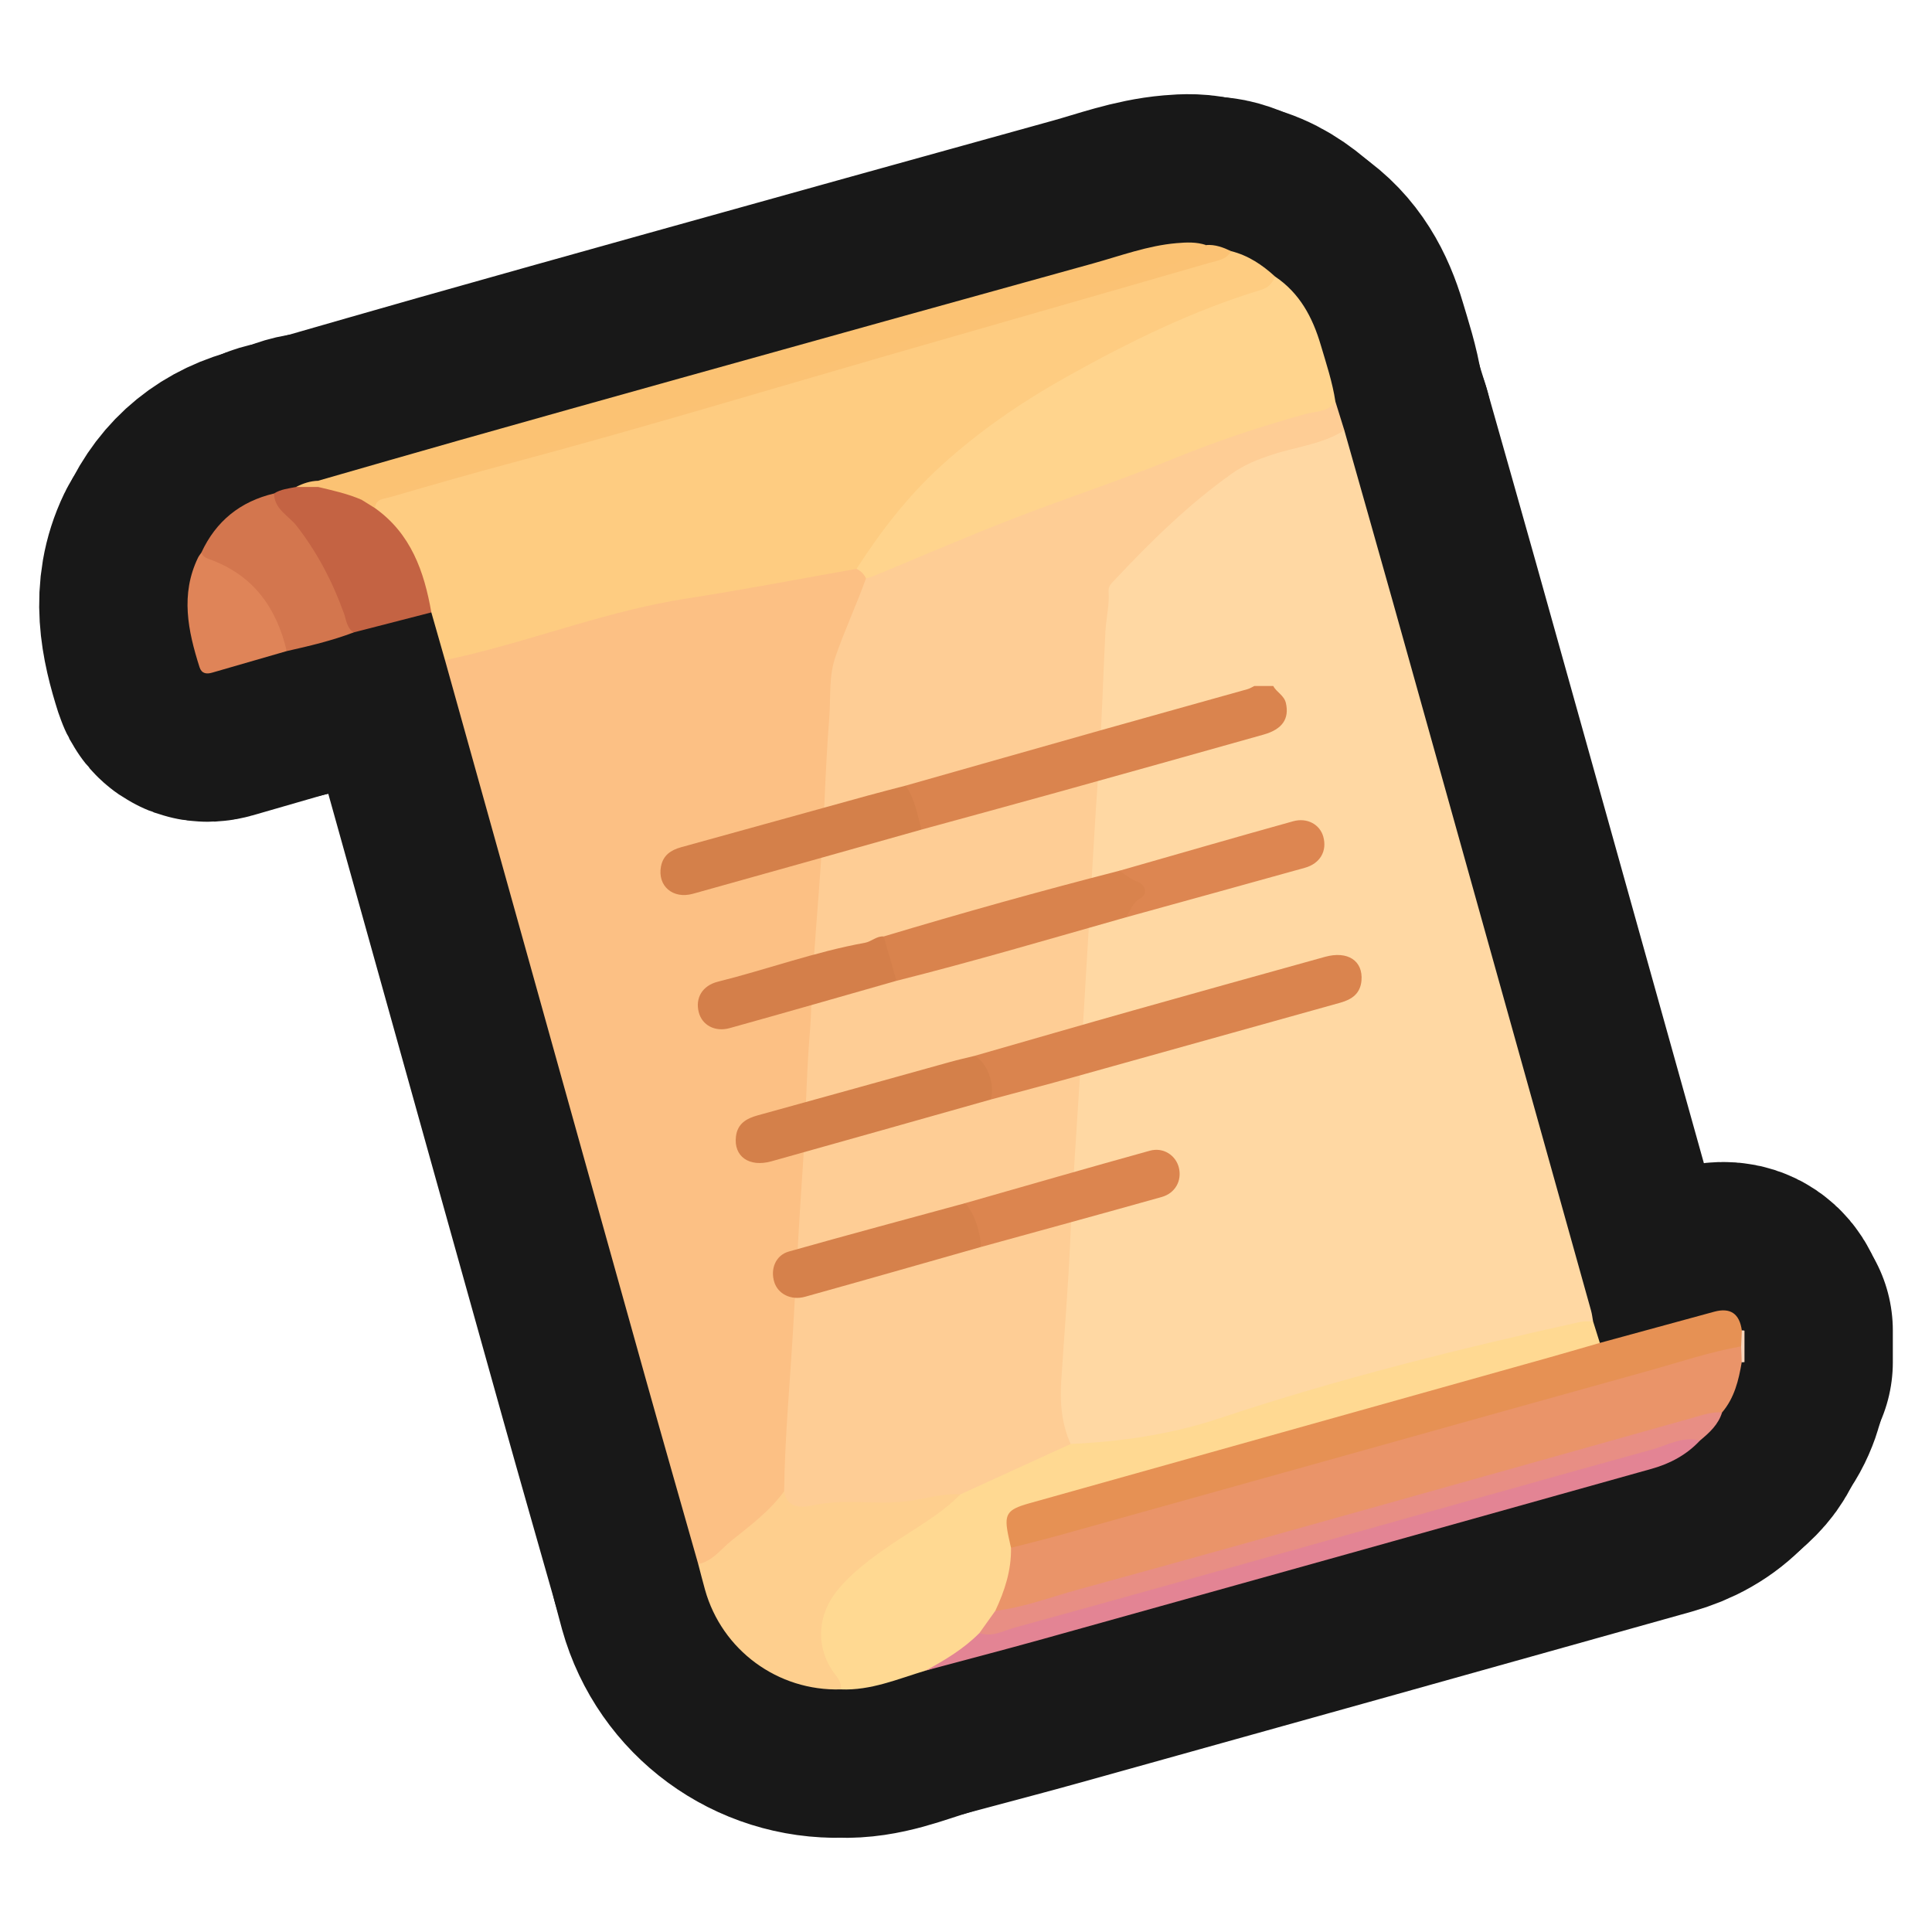 <?xml version="1.0" encoding="UTF-8"?>
<svg id="Genral_2" data-name="Genral 2" xmlns="http://www.w3.org/2000/svg" width="280" height="280" xmlns:xlink="http://www.w3.org/1999/xlink" viewBox="0 0 280 280">
  <a xlink:href="https://www.notion.so/dmmnotes/semantic-thought-2477648bf2934c578347c35b7291e8b9?pvs=4">
    <g>
      <g>
        <path d="M252.439,192.816c.13-.018.258-.008.384.032v4.562c-.134.013-.268.023-.402.03-.734-.623-.672-1.48-.687-2.316.01-.838-.049-1.698.706-2.308Z" fill="none" stroke="#181818" stroke-linecap="round" stroke-linejoin="round" stroke-width="43"/>
        <path d="M194.83,62.362c2.368,8.366,4.753,16.727,7.1,25.098,4.738,16.895,9.454,33.796,14.18,50.695,4.828,17.263,9.657,34.525,14.478,51.789.14.502.195,1.028.29,1.543-1.347.991-2.992,1.068-4.532,1.398-17.561,3.767-34.879,8.423-51.931,14.065-5.382,1.781-11.023,2.149-16.587,2.917-.962.133-1.986.111-2.862-.503-1.36-1.596-1.681-3.545-1.802-5.532-.307-5.023.28-10.022.618-15.016.241-3.557.42-7.124.649-10.68.622-9.694,1.229-19.391,1.782-29.089.359-6.289.693-12.583,1.079-18.87.54-8.787,1.013-17.579,1.641-26.361.379-5.298.78-10.609.916-15.909.087-3.379,2.103-5.223,4.021-7.317,4.534-4.949,9.742-9.129,15.112-13.123.865-.643,1.773-1.168,2.795-1.506,4.038-1.336,8.257-2.086,12.191-3.763.288-.123.595-.005.862.164Z" fill="none" stroke="#181818" stroke-linecap="round" stroke-linejoin="round" stroke-width="43"/>
        <path d="M194.83,62.362c-3.182,2.027-6.944,2.377-10.427,3.523-2.096.689-4.012,1.433-5.861,2.745-6.315,4.481-11.773,9.86-17.042,15.468-.42.447-.89.882-.838,1.553.155,1.985-.352,3.914-.457,5.871-.35,6.572-.489,13.158-.97,19.719-.548,7.463-.929,14.933-1.39,22.399-.466,7.543-.886,15.087-1.352,22.629-.475,7.694-1.041,15.38-1.366,23.085-.293,6.941-.88,13.87-1.325,20.806-.201,3.132.055,6.202,1.364,9.111.14.723-.446.909-.9,1.112-4.846,2.16-9.717,4.266-14.484,6.6-.27.132-.588.143-.892.175-4.131.561-8.247,1.26-12.429,1.285-3.093.018-6.168-.049-9.268.357-2.397.314-3.574-.775-4.194-2.855-.105-7.52.697-14.994,1.141-22.485.193-3.254.379-6.512.57-9.764.575-9.764,1.264-19.522,1.779-29.287.471-8.936,1.01-17.868,1.551-26.798.532-8.777,1.166-17.556,1.585-26.335.3-6.307,2.681-11.754,5.337-17.216.794-1.004,1.983-1.347,3.097-1.817,9.717-4.093,19.503-8.032,29.37-11.733,11.625-4.361,23.099-9.204,35.216-12.158.296-.072.59-.139.895-.138.43,1.383.861,2.766,1.291,4.149Z" fill="none" stroke="#181818" stroke-linecap="round" stroke-linejoin="round" stroke-width="43"/>
        <path d="M125.51,83.816c-1.371,3.839-3.114,7.526-4.437,11.395-.993,2.904-.657,5.858-.883,8.736-.313,3.974-.516,7.998-.688,12.001-.362,8.438-1.153,16.857-1.719,25.287-.187,2.788-.176,5.578-.412,8.376-.544,6.472-.568,12.986-1.021,19.468-.553,7.912-.954,15.83-1.419,23.745-.456,7.764-1.186,15.511-1.288,23.295-.402,1.326-1.152,2.369-2.205,3.312-2.424,2.168-4.982,4.173-7.453,6.283-.752.643-1.553,1.562-2.795.958-2.539-8.946-5.104-17.886-7.611-26.841-5.963-21.295-11.898-42.597-17.845-63.896-3.747-13.42-7.494-26.841-11.241-40.261.554-.712,1.377-.898,2.183-1.117,8.124-2.204,16.226-4.49,24.33-6.77,6.44-1.812,13.107-2.416,19.656-3.647,4.39-.826,8.775-1.729,13.235-2.149.937.255,1.75.622,1.615,1.825Z" fill="none" stroke="#181818" stroke-linecap="round" stroke-linejoin="round" stroke-width="43"/>
        <path d="M124.135,82.441c-8.215,1.446-16.409,3.031-24.65,4.305-10.923,1.689-21.231,5.673-31.915,8.236-1.023.245-2.053.462-3.079.691-.659-2.306-1.319-4.613-1.978-6.919-1.083-1.108-1.172-2.627-1.52-3.993-.987-3.877-2.841-7.173-5.928-9.752-.467-.39-.894-.83-1.018-1.47.141-1.734,1.624-1.856,2.8-2.192,5.906-1.688,11.825-3.335,17.749-4.959,18.65-5.114,37.194-10.59,55.745-16.05,14.701-4.326,29.44-8.522,44.184-12.701,1.316-.373,2.571-.928,3.904-1.238,2.477.618,4.518,1.99,6.371,3.686.304,1.508-.728,2.134-1.853,2.394-5.073,1.174-9.746,3.449-14.397,5.606-4.436,2.057-8.914,4.1-13.155,6.624-3.841,2.286-7.688,4.533-11.31,7.159-6.424,4.659-12.099,10.055-16.633,16.607-.981,1.418-1.714,3.06-3.316,3.966Z" fill="none" stroke="#181818" stroke-linecap="round" stroke-linejoin="round" stroke-width="43"/>
        <path d="M124.135,82.441c3.525-5.459,7.429-10.544,12.295-14.97,5.556-5.053,11.624-9.205,18.155-12.858,9.032-5.051,18.261-9.595,28.184-12.607,1.098-.333,1.635-.984,2.03-1.921,3.559,2.382,5.428,5.905,6.602,9.87.807,2.727,1.712,5.432,2.138,8.259-1.023,1.512-2.813,1.367-4.254,1.766-6.558,1.813-12.976,3.948-19.287,6.527-7.665,3.132-15.558,5.702-23.28,8.702-6.761,2.627-13.421,5.515-20.129,8.28-.346.143-.718.219-1.079.327-.3-.616-.759-1.074-1.375-1.374Z" fill="none" stroke="#181818" stroke-linecap="round" stroke-linejoin="round" stroke-width="43"/>
        <path d="M139.193,216.572c5.324-2.433,10.648-4.867,15.973-7.3,7.343-.343,14.552-1.382,21.563-3.72,17.158-5.723,34.687-10.075,52.333-13.978.583-.129,1.209-.061,1.815-.085.328,1.045.656,2.09.984,3.135-.541,1.282-1.834,1.262-2.876,1.553-13.619,3.811-27.242,7.611-40.86,11.427-12.666,3.55-25.346,7.052-38.011,10.605-3.712,1.041-3.779,1.202-3.134,5.125.049.3.09.601.107.905.171,3.271-.831,6.261-2.207,9.159-.766,1.258-1.594,2.472-2.651,3.513-2.188,2.503-4.864,4.254-8.06,5.197-4.038,1.213-7.967,2.919-12.316,2.731-1.618-2.119-3.036-4.277-3.331-7.078-.47-4.45,1.824-7.497,4.819-10.24,3.316-3.037,7.237-5.236,10.938-7.734,1.62-1.094,3.02-2.535,4.912-3.214Z" fill="none" stroke="#181818" stroke-linecap="round" stroke-linejoin="round" stroke-width="43"/>
        <path d="M144.248,233.449c1.361-2.894,2.339-5.882,2.272-9.131.717-.755,1.681-1.016,2.632-1.279,25.345-7.017,50.66-14.141,75.995-21.194,8.054-2.242,16.107-4.492,24.16-6.741,1.004-.28,2.028-.801,3.034.016.027.773.054,1.546.081,2.319-.445,2.617-1.061,5.167-2.845,7.26-1.845,1.155-4.008,1.341-6.033,1.911-31.854,8.972-63.741,17.824-95.609,26.744-1.189.333-2.435,1.057-3.686.095Z" fill="none" stroke="#181818" stroke-linecap="round" stroke-linejoin="round" stroke-width="43"/>
        <path d="M252.339,195.121c-4.623.827-9.066,2.337-13.576,3.587-13.702,3.798-27.392,7.642-41.087,11.468-14.787,4.131-29.573,8.267-44.363,12.385-2.253.627-4.529,1.173-6.793,1.757-.113-.515-.228-1.03-.34-1.545-.729-3.348-.303-3.983,3.041-4.919,25.154-7.044,50.305-14.103,75.455-21.162,2.4-.674,4.792-1.379,7.187-2.069,5.523-1.507,11.046-3.016,16.57-4.52q3.506-.955,4.007,2.713c-.033.768-.066,1.537-.099,2.305Z" fill="none" stroke="#181818" stroke-linecap="round" stroke-linejoin="round" stroke-width="43"/>
        <path d="M46.105,69.673c6.875-1.972,13.745-3.965,20.628-5.911,10.574-2.989,21.154-5.959,31.738-8.911,19.97-5.57,39.941-11.139,59.923-16.667,4.005-1.108,7.923-2.583,12.12-2.945,1.456-.126,2.873-.189,4.275.275.436,1.964-1.13,2.223-2.355,2.605-3.259,1.015-6.57,1.852-9.845,2.823-11.041,3.273-22.114,6.435-33.15,9.729-17.199,5.133-34.371,10.36-51.705,15.04-7.318,1.976-14.621,4.033-21.908,6.133-1.09.314-2.028,1.083-3.225,1.049-2.218-.648-4.54-.988-6.579-2.183-.187-.362-.189-.71.082-1.036Z" fill="none" stroke="#181818" stroke-linecap="round" stroke-linejoin="round" stroke-width="43"/>
        <path d="M139.193,216.572c-2.946,2.999-6.655,4.952-10.073,7.301-2.806,1.928-5.527,3.9-7.728,6.571-2.826,3.429-3.216,7.858-.824,11.574.557.865,1.451,1.613,1.287,2.821-9.117.273-17.224-5.675-19.68-14.446-.346-1.235-.657-2.481-.985-3.721,2.075-.4,3.254-2.124,4.749-3.332,2.738-2.212,5.609-4.312,7.704-7.221.336,2.562,2.764,2.368,3.991,2.083,4.656-1.082,9.342-.045,13.987-.657,2.519-.332,4.989-1.141,7.573-.973Z" fill="none" stroke="#181818" stroke-linecap="round" stroke-linejoin="round" stroke-width="43"/>
        <path d="M144.248,233.449c4.155-.485,8.052-2,12.048-3.091,14.941-4.081,29.849-8.281,44.764-12.456,14.77-4.134,29.534-8.293,44.301-12.437,1.38-.387,2.744-.878,4.215-.766-.541,1.774-1.842,2.95-3.207,4.076-12.144,3.356-24.261,6.81-36.4,10.185-21.213,5.898-42.415,11.835-63.625,17.741-1.372.382-2.952,1.606-4.388-.039.764-1.071,1.528-2.142,2.292-3.213Z" fill="none" stroke="#181818" stroke-linecap="round" stroke-linejoin="round" stroke-width="43"/>
        <path d="M141.955,236.662c1.806.673,3.407-.311,5.018-.754,15.023-4.131,30.024-8.338,45.026-12.544,15.804-4.431,31.591-8.925,47.415-13.284,2.255-.621,4.435-1.975,6.955-1.305-1.913,2.059-4.325,3.344-6.967,4.085-29.373,8.244-58.756,16.452-88.142,24.647-5.682,1.584-11.392,3.069-17.089,4.6,2.795-1.529,5.522-3.155,7.784-5.445Z" fill="none" stroke="#181818" stroke-linecap="round" stroke-linejoin="round" stroke-width="43"/>
        <path d="M46.105,70.574c2.137.513,4.289.975,6.315,1.864.777.184,1.487.473,1.925,1.2,5.204,3.699,7.128,9.169,8.167,15.116-3.754.967-7.507,1.934-11.261,2.901-1.271.079-1.391-.997-1.652-1.783-1.988-5.993-5.036-11.348-9.369-15.963-.617-.657-1.272-1.397-.512-2.391.974-.62,2.103-.72,3.194-.945,1.064-.19,2.128-.645,3.192.001Z" fill="none" stroke="#181818" stroke-linecap="round" stroke-linejoin="round" stroke-width="43"/>
        <path d="M39.719,71.518c.02,2.283,2.117,3.215,3.265,4.691,3.014,3.874,5.211,8.104,6.861,12.68.349.967.403,2.119,1.407,2.767-3.151,1.197-6.42,1.97-9.699,2.707-1.072-1.15-1.236-2.732-1.931-4.068-2.024-3.892-4.727-7.011-8.977-8.562-.724-.264-1.702-.447-1.465-1.637,2.116-4.575,5.643-7.418,10.539-8.578Z" fill="none" stroke="#181818" stroke-linecap="round" stroke-linejoin="round" stroke-width="43"/>
        <path d="M29.18,80.095c.285.725.943.859,1.59,1.108,6.083,2.337,9.343,7.008,10.783,13.159-3.608,1.044-7.215,2.092-10.825,3.129-.813.233-1.514.133-1.813-.806-1.674-5.262-2.785-10.534-.222-15.853.126-.262.323-.491.487-.735Z" fill="none" stroke="#181818" stroke-linecap="round" stroke-linejoin="round" stroke-width="43"/>
        <path d="M54.346,73.638c-.641-.4-1.283-.8-1.925-1.2,14.926-4.189,29.892-8.245,44.765-12.615,9.564-2.81,19.087-5.783,28.635-8.64,10.563-3.16,21.039-6.636,31.745-9.33,5.126-1.29,10.151-2.977,15.231-4.455,1.019-.297,1.844-.709,1.991-1.884,1.31-.104,2.488.338,3.639.886-.667,1.232-1.985,1.357-3.105,1.681-15.606,4.517-31.23,8.969-46.839,13.474-18.003,5.197-35.942,10.615-54.048,15.454-5.985,1.6-11.941,3.308-17.888,5.044-.842.246-2.102.19-2.202,1.584Z" fill="none" stroke="#181818" stroke-linecap="round" stroke-linejoin="round" stroke-width="43"/>
        <path d="M46.105,70.574c-1.064-0-2.128-.001-3.192-.001,1.002-.521,2.054-.862,3.192-.899-0.0.3-0.0.6-0.0.901Z" fill="none" stroke="#181818" stroke-linecap="round" stroke-linejoin="round" stroke-width="43"/>
        <g>
          <path d="M184.528,99.416c.479.924,1.581,1.347,1.837,2.489.505,2.251-.498,3.786-3.235,4.557-9.964,2.808-19.934,5.598-29.908,8.371-6.549,1.821-13.109,3.6-19.664,5.397-1.379-1.903-1.956-4.096-2.315-6.369,9.485-2.692,18.966-5.394,28.455-8.072,7.032-1.985,14.074-3.935,21.109-5.912.346-.097.661-.305.991-.461.91 0,1.82 0,2.73 0Z" fill="none" stroke="#181818" stroke-linecap="round" stroke-linejoin="round" stroke-width="43"/>
          <path d="M141.221,153.029c7.69-2.205,15.372-4.435,23.07-6.608,9.237-2.608,18.485-5.175,27.732-7.747,3.295-.916,5.548.564,5.291,3.453-.166,1.865-1.38,2.721-3.053,3.187-13.032,3.631-26.057,7.286-39.09,10.914-3.853,1.073-7.724,2.084-11.586,3.123-.558-2.193-.687-4.547-2.364-6.322Z" fill="none" stroke="#181818" stroke-linecap="round" stroke-linejoin="round" stroke-width="43"/>
          <path d="M131.243,113.861c1.374,1.905,1.685,4.194,2.315,6.369-11.042,3.105-22.077,6.23-33.128,9.301-2.929.814-5.161-1.143-4.638-3.943.303-1.625,1.425-2.389,2.921-2.801,9.03-2.49,18.055-4.999,27.085-7.492,1.809-.5,3.63-.957,5.446-1.433Z" fill="none" stroke="#181818" stroke-linecap="round" stroke-linejoin="round" stroke-width="43"/>
          <path d="M141.221,153.029c1.819.866,3.013,4.059,2.364,6.322-10.592,2.988-21.18,5.992-31.78,8.954-3.241.906-5.499-.712-5.144-3.602.229-1.859,1.503-2.605,3.175-3.064,9.31-2.555,18.606-5.164,27.91-7.744,1.15-.319,2.316-.579,3.475-.866Z" fill="none" stroke="#181818" stroke-linecap="round" stroke-linejoin="round" stroke-width="43"/>
          <path d="M163.156,132.951c-11.059,3.137-22.084,6.393-33.236,9.195-1.661-1.843-2.051-4.051-1.843-6.429,11.305-3.391,22.666-6.578,34.1-9.506,1.229-.14,2.149.636,3.08,1.189,1.263.751,1.422,2.266.354,3.246-.827.759-1.408,1.785-2.455,2.304Z" fill="none" stroke="#181818" stroke-linecap="round" stroke-linejoin="round" stroke-width="43"/>
          <path d="M139.904,174.362c8.911-2.541,17.81-5.122,26.74-7.592,1.974-.546,3.781.68,4.213,2.479.446,1.86-.523,3.675-2.495,4.229-8.709,2.448-17.436,4.828-26.157,7.233-1.05-2.014-1.769-4.148-2.301-6.349Z" fill="none" stroke="#181818" stroke-linecap="round" stroke-linejoin="round" stroke-width="43"/>
          <path d="M139.904,174.362c1.485,1.857,2.082,4.035,2.301,6.349-8.511,2.415-17.015,4.855-25.538,7.227-2.039.568-3.918-.424-4.45-2.12-.598-1.908.192-3.897,2.102-4.436,8.51-2.404,17.053-4.69,25.585-7.019Z" fill="none" stroke="#181818" stroke-linecap="round" stroke-linejoin="round" stroke-width="43"/>
          <path d="M163.156,132.951c.689-.927.904-2.08,2.128-2.775,1.207-.685.589-2.072-.435-2.398-1.072-.341-1.757-1.1-2.672-1.567,8.407-2.404,16.805-4.843,25.229-7.186,2.066-.575,3.887.485,4.373,2.224.58,2.076-.443,3.897-2.668,4.519-8.646,2.416-17.303,4.792-25.955,7.184Z" fill="none" stroke="#181818" stroke-linecap="round" stroke-linejoin="round" stroke-width="43"/>
          <path d="M128.078,135.717c.614,2.143,1.229,4.286,1.843,6.429-8.052,2.291-16.097,4.611-24.162,6.854-2.162.601-4.011-.44-4.489-2.291-.53-2.058.501-3.869,2.782-4.438,7.129-1.779,14.054-4.327,21.31-5.637.916-.165,1.674-.996,2.716-.917Z" fill="none" stroke="#181818" stroke-linecap="round" stroke-linejoin="round" stroke-width="43"/>
        </g>
      </g>
      <g>
        <path d="M252.439,192.816c.13-.018.258-.008.384.032v4.562c-.134.013-.268.023-.402.03-.734-.623-.672-1.48-.687-2.316.01-.838-.049-1.698.706-2.308Z" fill="#f6d4bc" stroke-width="0"/>
        <path d="M194.83,62.362c2.368,8.366,4.753,16.727,7.1,25.098,4.738,16.895,9.454,33.796,14.18,50.695,4.828,17.263,9.657,34.525,14.478,51.789.14.502.195,1.028.29,1.543-1.347.991-2.992,1.068-4.532,1.398-17.561,3.767-34.879,8.423-51.931,14.065-5.382,1.781-11.023,2.149-16.587,2.917-.962.133-1.986.111-2.862-.503-1.36-1.596-1.681-3.545-1.802-5.532-.307-5.023.28-10.022.618-15.016.241-3.557.42-7.124.649-10.68.622-9.694,1.229-19.391,1.782-29.089.359-6.289.693-12.583,1.079-18.87.54-8.787,1.013-17.579,1.641-26.361.379-5.298.78-10.609.916-15.909.087-3.379,2.103-5.223,4.021-7.317,4.534-4.949,9.742-9.129,15.112-13.123.865-.643,1.773-1.168,2.795-1.506,4.038-1.336,8.257-2.086,12.191-3.763.288-.123.595-.005.862.164Z" fill="#ffd8a3" stroke-width="0"/>
        <path d="M194.83,62.362c-3.182,2.027-6.944,2.377-10.427,3.523-2.096.689-4.012,1.433-5.861,2.745-6.315,4.481-11.773,9.86-17.042,15.468-.42.447-.89.882-.838,1.553.155,1.985-.352,3.914-.457,5.871-.35,6.572-.489,13.158-.97,19.719-.548,7.463-.929,14.933-1.39,22.399-.466,7.543-.886,15.087-1.352,22.629-.475,7.694-1.041,15.38-1.366,23.085-.293,6.941-.88,13.87-1.325,20.806-.201,3.132.055,6.202,1.364,9.111.14.723-.446.909-.9,1.112-4.846,2.16-9.717,4.266-14.484,6.6-.27.132-.588.143-.892.175-4.131.561-8.247,1.26-12.429,1.285-3.093.018-6.168-.049-9.268.357-2.397.314-3.574-.775-4.194-2.855-.105-7.52.697-14.994,1.141-22.485.193-3.254.379-6.512.57-9.764.575-9.764,1.264-19.522,1.779-29.287.471-8.936,1.01-17.868,1.551-26.798.532-8.777,1.166-17.556,1.585-26.335.3-6.307,2.681-11.754,5.337-17.216.794-1.004,1.983-1.347,3.097-1.817,9.717-4.093,19.503-8.032,29.37-11.733,11.625-4.361,23.099-9.204,35.216-12.158.296-.072.59-.139.895-.138.43,1.383.861,2.766,1.291,4.149Z" fill="#fecd95" stroke-width="0"/>
        <path d="M125.51,83.816c-1.371,3.839-3.114,7.526-4.437,11.395-.993,2.904-.657,5.858-.883,8.736-.313,3.974-.516,7.998-.688,12.001-.362,8.438-1.153,16.857-1.719,25.287-.187,2.788-.176,5.578-.412,8.376-.544,6.472-.568,12.986-1.021,19.468-.553,7.912-.954,15.83-1.419,23.745-.456,7.764-1.186,15.511-1.288,23.295-.402,1.326-1.152,2.369-2.205,3.312-2.424,2.168-4.982,4.173-7.453,6.283-.752.643-1.553,1.562-2.795.958-2.539-8.946-5.104-17.886-7.611-26.841-5.963-21.295-11.898-42.597-17.845-63.896-3.747-13.42-7.494-26.841-11.241-40.261.554-.712,1.377-.898,2.183-1.117,8.124-2.204,16.226-4.49,24.33-6.77,6.44-1.812,13.107-2.416,19.656-3.647,4.39-.826,8.775-1.729,13.235-2.149.937.255,1.75.622,1.615,1.825Z" fill="#fcc084" stroke-width="0"/>
        <path d="M124.135,82.441c-8.215,1.446-16.409,3.031-24.65,4.305-10.923,1.689-21.231,5.673-31.915,8.236-1.023.245-2.053.462-3.079.691-.659-2.306-1.319-4.613-1.978-6.919-1.083-1.108-1.172-2.627-1.52-3.993-.987-3.877-2.841-7.173-5.928-9.752-.467-.39-.894-.83-1.018-1.47.141-1.734,1.624-1.856,2.8-2.192,5.906-1.688,11.825-3.335,17.749-4.959,18.65-5.114,37.194-10.59,55.745-16.05,14.701-4.326,29.44-8.522,44.184-12.701,1.316-.373,2.571-.928,3.904-1.238,2.477.618,4.518,1.99,6.371,3.686.304,1.508-.728,2.134-1.853,2.394-5.073,1.174-9.746,3.449-14.397,5.606-4.436,2.057-8.914,4.1-13.155,6.624-3.841,2.286-7.688,4.533-11.31,7.159-6.424,4.659-12.099,10.055-16.633,16.607-.981,1.418-1.714,3.06-3.316,3.966Z" fill="#fecc81" stroke-width="0"/>
        <path d="M124.135,82.441c3.525-5.459,7.429-10.544,12.295-14.97,5.556-5.053,11.624-9.205,18.155-12.858,9.032-5.051,18.261-9.595,28.184-12.607,1.098-.333,1.635-.984,2.03-1.921,3.559,2.382,5.428,5.905,6.602,9.87.807,2.727,1.712,5.432,2.138,8.259-1.023,1.512-2.813,1.367-4.254,1.766-6.558,1.813-12.976,3.948-19.287,6.527-7.665,3.132-15.558,5.702-23.28,8.702-6.761,2.627-13.421,5.515-20.129,8.28-.346.143-.718.219-1.079.327-.3-.616-.759-1.074-1.375-1.374Z" fill="#ffd48d" stroke-width="0"/>
        <path d="M139.193,216.572c5.324-2.433,10.648-4.867,15.973-7.3,7.343-.343,14.552-1.382,21.563-3.72,17.158-5.723,34.687-10.075,52.333-13.978.583-.129,1.209-.061,1.815-.085.328,1.045.656,2.09.984,3.135-.541,1.282-1.834,1.262-2.876,1.553-13.619,3.811-27.242,7.611-40.86,11.427-12.666,3.55-25.346,7.052-38.011,10.605-3.712,1.041-3.779,1.202-3.134,5.125.049.3.09.601.107.905.171,3.271-.831,6.261-2.207,9.159-.766,1.258-1.594,2.472-2.651,3.513-2.188,2.503-4.864,4.254-8.06,5.197-4.038,1.213-7.967,2.919-12.316,2.731-1.618-2.119-3.036-4.277-3.331-7.078-.47-4.45,1.824-7.497,4.819-10.24,3.316-3.037,7.237-5.236,10.938-7.734,1.62-1.094,3.02-2.535,4.912-3.214Z" fill="#ffd992" stroke-width="0"/>
        <path d="M144.248,233.449c1.361-2.894,2.339-5.882,2.272-9.131.717-.755,1.681-1.016,2.632-1.279,25.345-7.017,50.66-14.141,75.995-21.194,8.054-2.242,16.107-4.492,24.16-6.741,1.004-.28,2.028-.801,3.034.016.027.773.054,1.546.081,2.319-.445,2.617-1.061,5.167-2.845,7.26-1.845,1.155-4.008,1.341-6.033,1.911-31.854,8.972-63.741,17.824-95.609,26.744-1.189.333-2.435,1.057-3.686.095Z" fill="#ea9469" stroke-width="0"/>
        <path d="M252.339,195.121c-4.623.827-9.066,2.337-13.576,3.587-13.702,3.798-27.392,7.642-41.087,11.468-14.787,4.131-29.573,8.267-44.363,12.385-2.253.627-4.529,1.173-6.793,1.757-.113-.515-.228-1.03-.34-1.545-.729-3.348-.303-3.983,3.041-4.919,25.154-7.044,50.305-14.103,75.455-21.162,2.4-.674,4.792-1.379,7.187-2.069,5.523-1.507,11.046-3.016,16.57-4.52q3.506-.955,4.007,2.713c-.033.768-.066,1.537-.099,2.305Z" fill="#e69154" stroke-width="0"/>
        <path d="M46.105,69.673c6.875-1.972,13.745-3.965,20.628-5.911,10.574-2.989,21.154-5.959,31.738-8.911,19.97-5.57,39.941-11.139,59.923-16.667,4.005-1.108,7.923-2.583,12.12-2.945,1.456-.126,2.873-.189,4.275.275.436,1.964-1.13,2.223-2.355,2.605-3.259,1.015-6.57,1.852-9.845,2.823-11.041,3.273-22.114,6.435-33.15,9.729-17.199,5.133-34.371,10.36-51.705,15.04-7.318,1.976-14.621,4.033-21.908,6.133-1.09.314-2.028,1.083-3.225,1.049-2.218-.648-4.54-.988-6.579-2.183-.187-.362-.189-.71.082-1.036Z" fill="#fbc273" stroke-width="0"/>
        <path d="M139.193,216.572c-2.946,2.999-6.655,4.952-10.073,7.301-2.806,1.928-5.527,3.9-7.728,6.571-2.826,3.429-3.216,7.858-.824,11.574.557.865,1.451,1.613,1.287,2.821-9.117.273-17.224-5.675-19.68-14.446-.346-1.235-.657-2.481-.985-3.721,2.075-.4,3.254-2.124,4.749-3.332,2.738-2.212,5.609-4.312,7.704-7.221.336,2.562,2.764,2.368,3.991,2.083,4.656-1.082,9.342-.045,13.987-.657,2.519-.332,4.989-1.141,7.573-.973Z" fill="#fecf8e" stroke-width="0"/>
        <path d="M144.248,233.449c4.155-.485,8.052-2,12.048-3.091,14.941-4.081,29.849-8.281,44.764-12.456,14.77-4.134,29.534-8.293,44.301-12.437,1.38-.387,2.744-.878,4.215-.766-.541,1.774-1.842,2.95-3.207,4.076-12.144,3.356-24.261,6.81-36.4,10.185-21.213,5.898-42.415,11.835-63.625,17.741-1.372.382-2.952,1.606-4.388-.039.764-1.071,1.528-2.142,2.292-3.213Z" fill="#e88e84" stroke-width="0"/>
        <path d="M141.955,236.662c1.806.673,3.407-.311,5.018-.754,15.023-4.131,30.024-8.338,45.026-12.544,15.804-4.431,31.591-8.925,47.415-13.284,2.255-.621,4.435-1.975,6.955-1.305-1.913,2.059-4.325,3.344-6.967,4.085-29.373,8.244-58.756,16.452-88.142,24.647-5.682,1.584-11.392,3.069-17.089,4.6,2.795-1.529,5.522-3.155,7.784-5.445Z" fill="#e38494" stroke-width="0"/>
        <path d="M46.105,70.574c2.137.513,4.289.975,6.315,1.864.777.184,1.487.473,1.925,1.2,5.204,3.699,7.128,9.169,8.167,15.116-3.754.967-7.507,1.934-11.261,2.901-1.271.079-1.391-.997-1.652-1.783-1.988-5.993-5.036-11.348-9.369-15.963-.617-.657-1.272-1.397-.512-2.391.974-.62,2.103-.72,3.194-.945,1.064-.19,2.128-.645,3.192.001Z" fill="#c46343" stroke-width="0"/>
        <path d="M39.719,71.518c.02,2.283,2.117,3.215,3.265,4.691,3.014,3.874,5.211,8.104,6.861,12.68.349.967.403,2.119,1.407,2.767-3.151,1.197-6.42,1.97-9.699,2.707-1.072-1.15-1.236-2.732-1.931-4.068-2.024-3.892-4.727-7.011-8.977-8.562-.724-.264-1.702-.447-1.465-1.637,2.116-4.575,5.643-7.418,10.539-8.578Z" fill="#d3764e" stroke-width="0"/>
        <path d="M29.18,80.095c.285.725.943.859,1.59,1.108,6.083,2.337,9.343,7.008,10.783,13.159-3.608,1.044-7.215,2.092-10.825,3.129-.813.233-1.514.133-1.813-.806-1.674-5.262-2.785-10.534-.222-15.853.126-.262.323-.491.487-.735Z" fill="#df8458" stroke-width="0"/>
        <path d="M54.346,73.638c-.641-.4-1.283-.8-1.925-1.2,14.926-4.189,29.892-8.245,44.765-12.615,9.564-2.81,19.087-5.783,28.635-8.64,10.563-3.16,21.039-6.636,31.745-9.33,5.126-1.29,10.151-2.977,15.231-4.455,1.019-.297,1.844-.709,1.991-1.884,1.31-.104,2.488.338,3.639.886-.667,1.232-1.985,1.357-3.105,1.681-15.606,4.517-31.23,8.969-46.839,13.474-18.003,5.197-35.942,10.615-54.048,15.454-5.985,1.6-11.941,3.308-17.888,5.044-.842.246-2.102.19-2.202,1.584Z" fill="#fbc274" stroke-width="0"/>
        <path d="M46.105,70.574c-1.064-0-2.128-.001-3.192-.001,1.002-.521,2.054-.862,3.192-.899-0.0.3-0.0.6-0.0.901Z" fill="#fbc274" stroke-width="0"/>
        <g>
          <path d="M184.528,99.416c.479.924,1.581,1.347,1.837,2.489.505,2.251-.498,3.786-3.235,4.557-9.964,2.808-19.934,5.598-29.908,8.371-6.549,1.821-13.109,3.6-19.664,5.397-1.379-1.903-1.956-4.096-2.315-6.369,9.485-2.692,18.966-5.394,28.455-8.072,7.032-1.985,14.074-3.935,21.109-5.912.346-.097.661-.305.991-.461.91 0,1.82 0,2.73 0Z" fill="#da844e" stroke-width="0"/>
          <path d="M141.221,153.029c7.69-2.205,15.372-4.435,23.07-6.608,9.237-2.608,18.485-5.175,27.732-7.747,3.295-.916,5.548.564,5.291,3.453-.166,1.865-1.38,2.721-3.053,3.187-13.032,3.631-26.057,7.286-39.09,10.914-3.853,1.073-7.724,2.084-11.586,3.123-.558-2.193-.687-4.547-2.364-6.322Z" fill="#da844e" stroke-width="0"/>
          <path d="M131.243,113.861c1.374,1.905,1.685,4.194,2.315,6.369-11.042,3.105-22.077,6.23-33.128,9.301-2.929.814-5.161-1.143-4.638-3.943.303-1.625,1.425-2.389,2.921-2.801,9.03-2.49,18.055-4.999,27.085-7.492,1.809-.5,3.63-.957,5.446-1.433Z" fill="#d4804a" stroke-width="0"/>
          <path d="M141.221,153.029c1.819.866,3.013,4.059,2.364,6.322-10.592,2.988-21.18,5.992-31.78,8.954-3.241.906-5.499-.712-5.144-3.602.229-1.859,1.503-2.605,3.175-3.064,9.31-2.555,18.606-5.164,27.91-7.744,1.15-.319,2.316-.579,3.475-.866Z" fill="#d4804a" stroke-width="0"/>
          <path d="M163.156,132.951c-11.059,3.137-22.084,6.393-33.236,9.195-1.661-1.843-2.051-4.051-1.843-6.429,11.305-3.391,22.666-6.578,34.1-9.506,1.229-.14,2.149.636,3.08,1.189,1.263.751,1.422,2.266.354,3.246-.827.759-1.408,1.785-2.455,2.304Z" fill="#d9834d" stroke-width="0"/>
          <path d="M139.904,174.362c8.911-2.541,17.81-5.122,26.74-7.592,1.974-.546,3.781.68,4.213,2.479.446,1.86-.523,3.675-2.495,4.229-8.709,2.448-17.436,4.828-26.157,7.233-1.05-2.014-1.769-4.148-2.301-6.349Z" fill="#dc854f" stroke-width="0"/>
          <path d="M139.904,174.362c1.485,1.857,2.082,4.035,2.301,6.349-8.511,2.415-17.015,4.855-25.538,7.227-2.039.568-3.918-.424-4.45-2.12-.598-1.908.192-3.897,2.102-4.436,8.51-2.404,17.053-4.69,25.585-7.019Z" fill="#d6814b" stroke-width="0"/>
          <path d="M163.156,132.951c.689-.927.904-2.08,2.128-2.775,1.207-.685.589-2.072-.435-2.398-1.072-.341-1.757-1.1-2.672-1.567,8.407-2.404,16.805-4.843,25.229-7.186,2.066-.575,3.887.485,4.373,2.224.58,2.076-.443,3.897-2.668,4.519-8.646,2.416-17.303,4.792-25.955,7.184Z" fill="#dd8651" stroke-width="0"/>
          <path d="M128.078,135.717c.614,2.143,1.229,4.286,1.843,6.429-8.052,2.291-16.097,4.611-24.162,6.854-2.162.601-4.011-.44-4.489-2.291-.53-2.058.501-3.869,2.782-4.438,7.129-1.779,14.054-4.327,21.31-5.637.916-.165,1.674-.996,2.716-.917Z" fill="#d47f4a" stroke-width="0"/>
        </g>
      </g>
    </g>
  </a>
</svg>